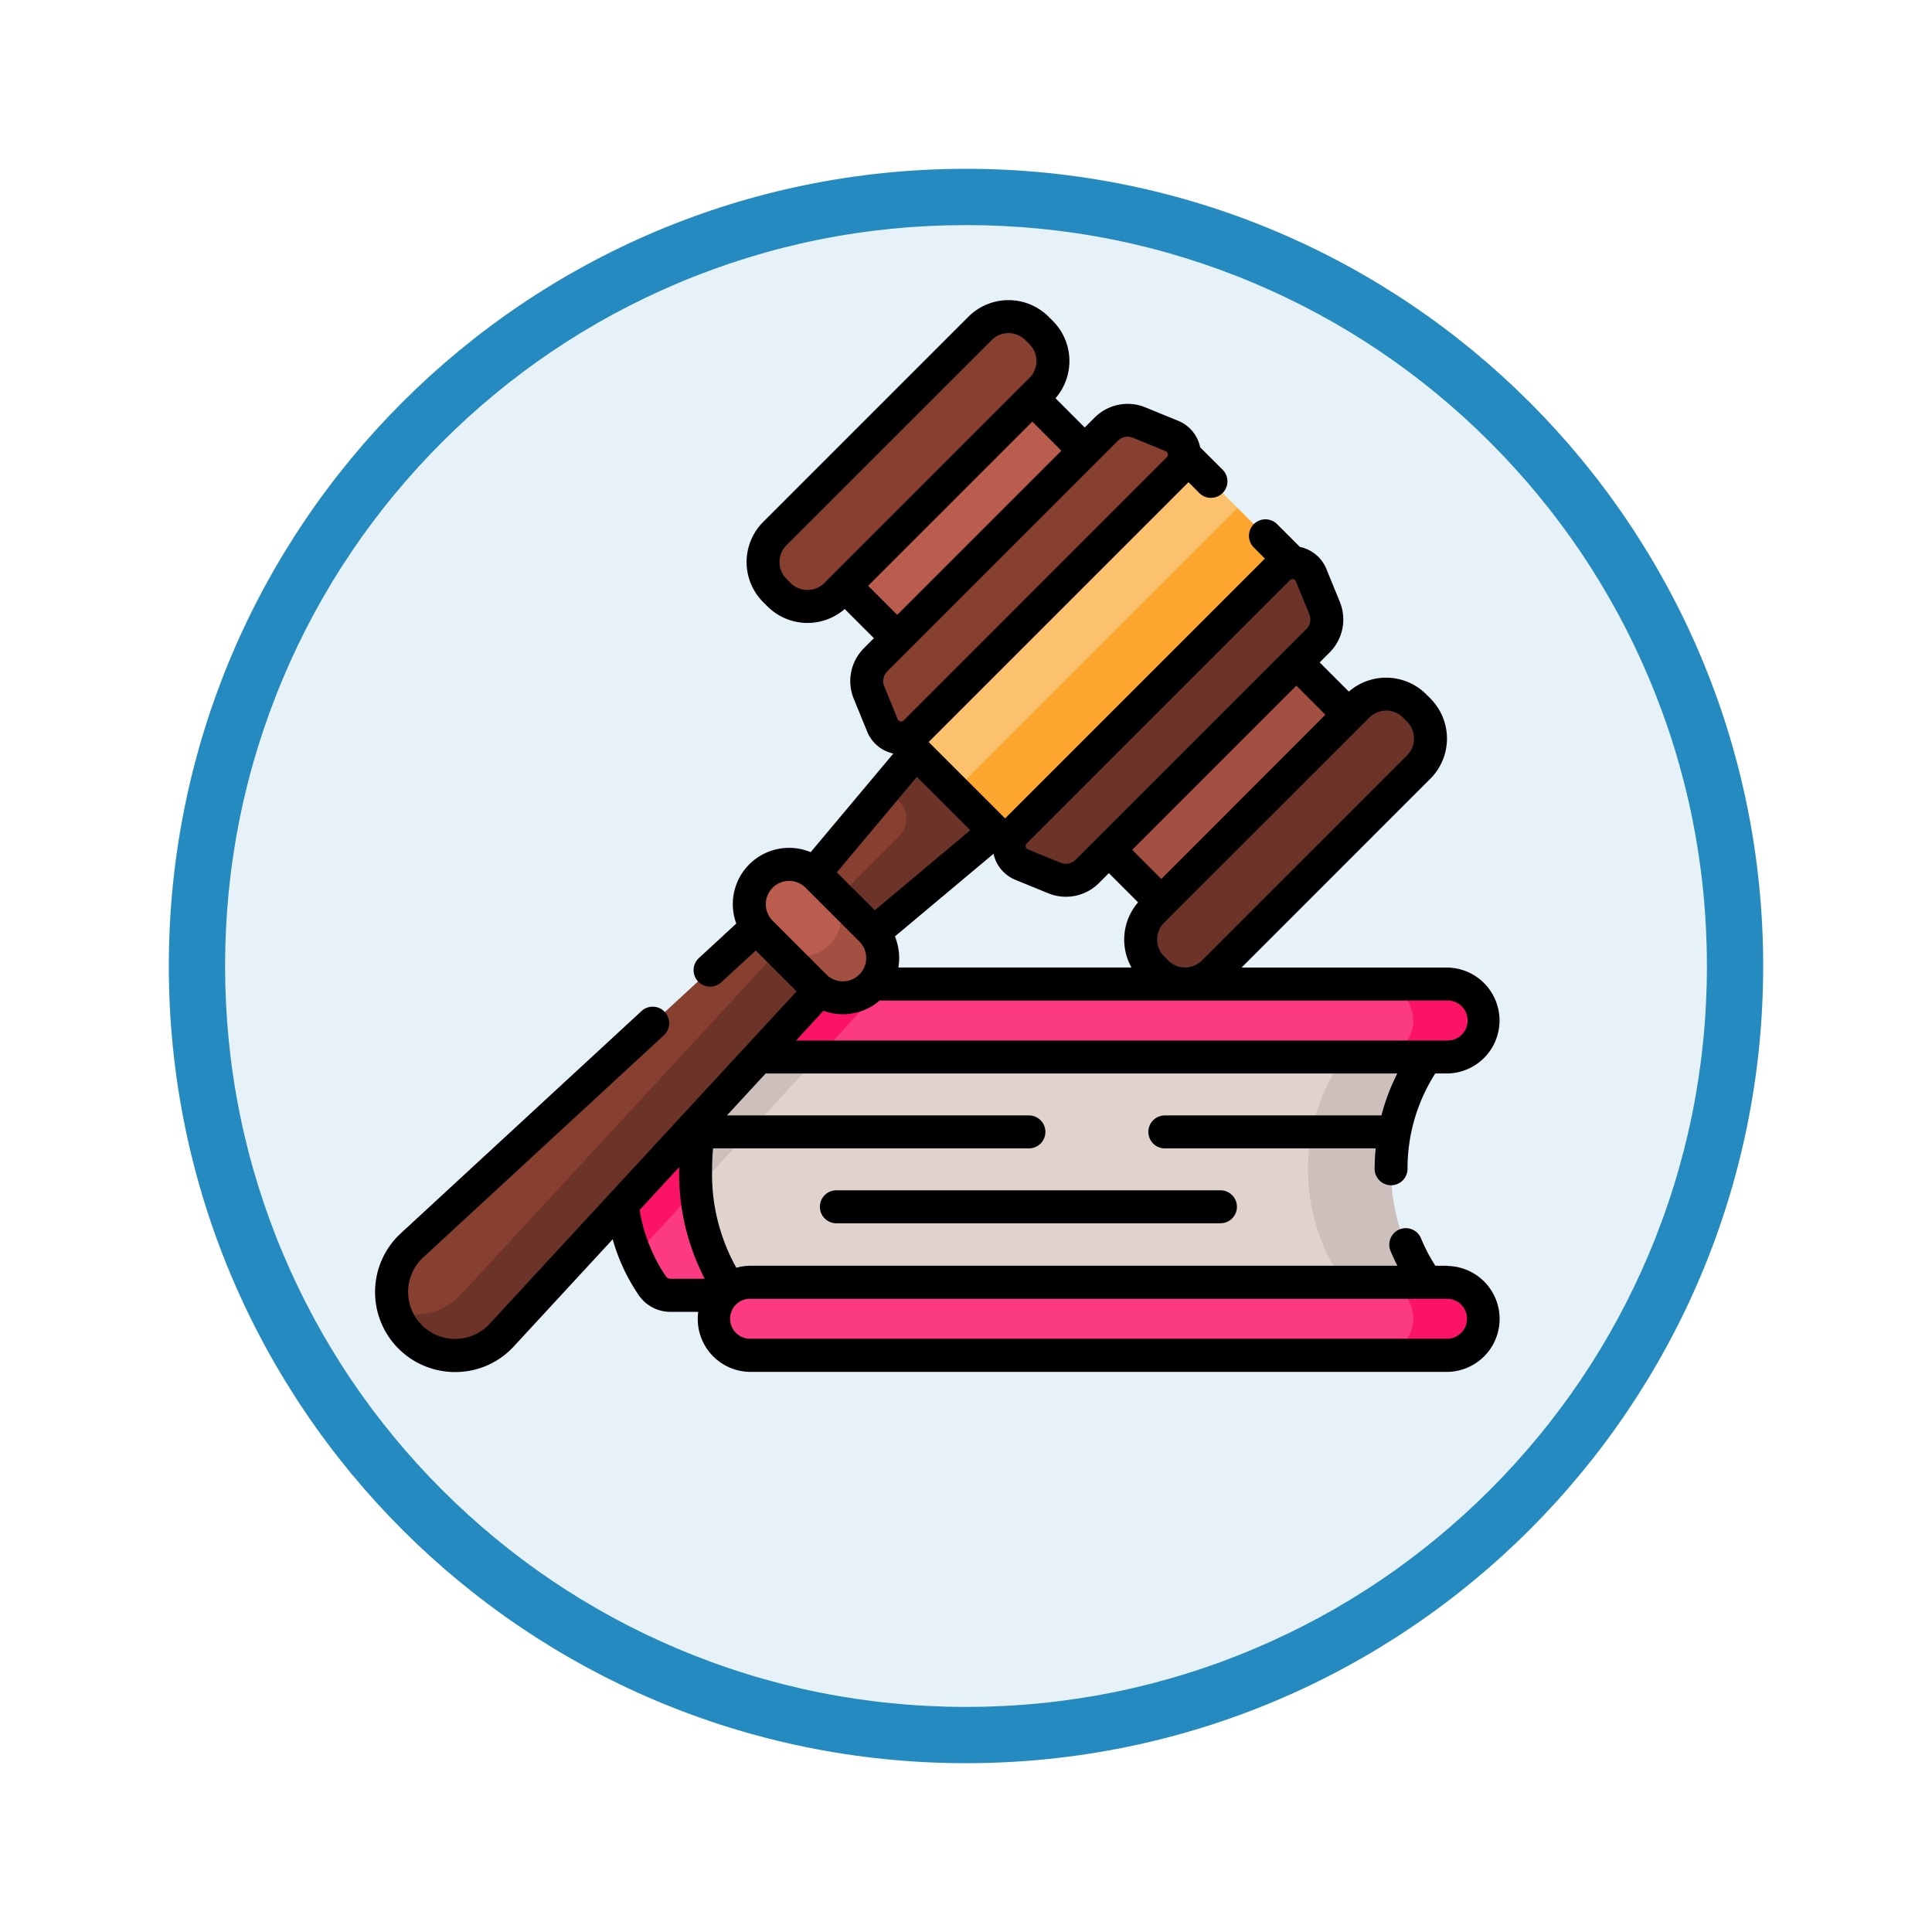 <svg xmlns="http://www.w3.org/2000/svg" xmlns:xlink="http://www.w3.org/1999/xlink" width="103" height="103" viewBox="0 0 103 103">
  <defs>
    <filter id="Trazado_978624" x="0" y="0" width="103" height="103" filterUnits="userSpaceOnUse">
      <feOffset dy="3" input="SourceAlpha"/>
      <feGaussianBlur stdDeviation="3" result="blur"/>
      <feFlood flood-opacity="0.161"/>
      <feComposite operator="in" in2="blur"/>
      <feComposite in="SourceGraphic"/>
    </filter>
  </defs>
  <g id="Grupo_1229689" data-name="Grupo 1229689" transform="translate(9 6)">
    <g id="Grupo_1229382" data-name="Grupo 1229382" transform="translate(0 0)">
      <g id="Grupo_1226922" data-name="Grupo 1226922">
        <g id="Grupo_1224934" data-name="Grupo 1224934">
          <g id="Grupo_1222589" data-name="Grupo 1222589">
            <g id="Grupo_1203109" data-name="Grupo 1203109">
              <g id="Grupo_1176881" data-name="Grupo 1176881">
                <g id="Grupo_1175148" data-name="Grupo 1175148">
                  <g id="Grupo_1173798" data-name="Grupo 1173798">
                    <g id="Grupo_1171925" data-name="Grupo 1171925">
                      <g id="Grupo_1164524" data-name="Grupo 1164524">
                        <g id="Grupo_1144123" data-name="Grupo 1144123">
                          <g transform="matrix(1, 0, 0, 1, -9, -6)" filter="url(#Trazado_978624)">
                            <g id="Trazado_978624-2" data-name="Trazado 978624" transform="translate(9 6)" fill="#e7f2f8">
                              <path d="M 42.5 83.5 C 36.964 83.5 31.595 82.416 26.541 80.279 C 21.659 78.214 17.274 75.257 13.509 71.491 C 9.743 67.726 6.786 63.341 4.721 58.459 C 2.584 53.405 1.5 48.036 1.5 42.5 C 1.5 36.964 2.584 31.595 4.721 26.541 C 6.786 21.659 9.743 17.274 13.509 13.509 C 17.274 9.743 21.659 6.786 26.541 4.721 C 31.595 2.584 36.964 1.5 42.5 1.5 C 48.036 1.5 53.405 2.584 58.459 4.721 C 63.341 6.786 67.726 9.743 71.491 13.509 C 75.257 17.274 78.214 21.659 80.279 26.541 C 82.416 31.595 83.5 36.964 83.5 42.5 C 83.5 48.036 82.416 53.405 80.279 58.459 C 78.214 63.341 75.257 67.726 71.491 71.491 C 67.726 75.257 63.341 78.214 58.459 80.279 C 53.405 82.416 48.036 83.5 42.5 83.5 Z" stroke="none"/>
                              <path d="M 42.5 3 C 37.166 3 31.994 4.044 27.126 6.103 C 22.422 8.092 18.198 10.941 14.569 14.569 C 10.941 18.198 8.092 22.422 6.103 27.126 C 4.044 31.994 3 37.166 3 42.5 C 3 47.834 4.044 53.006 6.103 57.874 C 8.092 62.578 10.941 66.802 14.569 70.431 C 18.198 74.059 22.422 76.908 27.126 78.897 C 31.994 80.956 37.166 82 42.5 82 C 47.834 82 53.006 80.956 57.874 78.897 C 62.578 76.908 66.802 74.059 70.431 70.431 C 74.059 66.802 76.908 62.578 78.897 57.874 C 80.956 53.006 82 47.834 82 42.5 C 82 37.166 80.956 31.994 78.897 27.126 C 76.908 22.422 74.059 18.198 70.431 14.569 C 66.802 10.941 62.578 8.092 57.874 6.103 C 53.006 4.044 47.834 3 42.5 3 M 42.5 -7.62939453125e-06 C 65.972 -7.62939453125e-06 85 19.028 85 42.5 C 85 65.972 65.972 85 42.5 85 C 19.028 85 0 65.972 0 42.5 C 0 19.028 19.028 -7.62939453125e-06 42.5 -7.62939453125e-06 Z" stroke="none" fill="#248abf"/>
                            </g>
                          </g>
                        </g>
                      </g>
                    </g>
                  </g>
                </g>
              </g>
            </g>
          </g>
        </g>
      </g>
    </g>
    <g id="ley_7_" data-name="ley (7)" transform="translate(11 10)">
      <g id="Grupo_1229680" data-name="Grupo 1229680" transform="translate(13.034 36.46)">
        <g id="Grupo_1229675" data-name="Grupo 1229675" transform="translate(0 3.195)">
          <path id="Trazado_1192563" data-name="Trazado 1192563" d="M148.3,357.284a10.173,10.173,0,0,0,2.442,6.7H113.934a1.165,1.165,0,0,1-.951-.486,11.859,11.859,0,0,1,0-12.426,1.165,1.165,0,0,1,.951-.486h36.811A10.174,10.174,0,0,0,148.3,357.284Z" transform="translate(-111.226 -350.585)" fill="#fb3a82"/>
          <path id="Trazado_1192564" data-name="Trazado 1192564" d="M122.46,350.587,112.08,361.831a11.763,11.763,0,0,1-.85-4.545,10.632,10.632,0,0,1,1.758-6.213,1.163,1.163,0,0,1,.95-.486Z" transform="translate(-111.23 -350.587)" fill="#fb1466"/>
          <path id="Trazado_1192565" data-name="Trazado 1192565" d="M182.869,357.284a10.173,10.173,0,0,0,2.442,6.7H147.939s-2.148-2.175-2.148-6.7,2.148-6.7,2.148-6.7h37.372A10.174,10.174,0,0,0,182.869,357.284Z" transform="translate(-141.74 -350.585)" fill="#e0d3ce"/>
          <g id="Grupo_1229674" data-name="Grupo 1229674" transform="translate(4.05 0)">
            <path id="Trazado_1192566" data-name="Trazado 1192566" d="M152.97,350.587l-7.141,7.736c-.025-.33-.039-.676-.039-1.036,0-4.525,2.148-6.7,2.148-6.7Z" transform="translate(-145.79 -350.587)" fill="#cdbfbb"/>
            <path id="Trazado_1192567" data-name="Trazado 1192567" d="M428.827,357.291a10.171,10.171,0,0,0,2.442,6.7h-4.428a10.409,10.409,0,0,1,0-13.4h4.428A10.169,10.169,0,0,0,428.827,357.291Z" transform="translate(-391.749 -350.591)" fill="#cdbfbb"/>
          </g>
        </g>
        <g id="Grupo_1229679" data-name="Grupo 1229679" transform="translate(5.043)">
          <g id="Grupo_1229677" data-name="Grupo 1229677" transform="translate(0)">
            <path id="Trazado_1192568" data-name="Trazado 1192568" d="M195.3,325.262a1.945,1.945,0,0,1-1.944,1.944H156.2a1.945,1.945,0,0,1,0-3.889h37.155A1.945,1.945,0,0,1,195.3,325.262Z" transform="translate(-154.26 -323.317)" fill="#fb3a82"/>
            <g id="Grupo_1229676" data-name="Grupo 1229676">
              <path id="Trazado_1192569" data-name="Trazado 1192569" d="M163.4,323.317l-3.589,3.889h-3.6a1.945,1.945,0,0,1,0-3.889Z" transform="translate(-154.26 -323.317)" fill="#fb1466"/>
              <path id="Trazado_1192570" data-name="Trazado 1192570" d="M461.43,325.265a1.947,1.947,0,0,1-1.946,1.946h-3.772a1.945,1.945,0,0,0,0-3.89h3.772A1.945,1.945,0,0,1,461.43,325.265Z" transform="translate(-420.386 -323.321)" fill="#fb1466"/>
            </g>
          </g>
          <g id="Grupo_1229678" data-name="Grupo 1229678" transform="translate(0 15.9)">
            <path id="Trazado_1192571" data-name="Trazado 1192571" d="M193.356,462.885H156.2a1.945,1.945,0,1,1,0-3.889h37.154a1.945,1.945,0,0,1,0,3.889Z" transform="translate(-154.257 -458.996)" fill="#fb3a82"/>
            <path id="Trazado_1192572" data-name="Trazado 1192572" d="M461.43,460.944a1.944,1.944,0,0,1-1.946,1.944h-3.772a1.944,1.944,0,0,0,0-3.888h3.772A1.945,1.945,0,0,1,461.43,460.944Z" transform="translate(-420.386 -459)" fill="#fb1466"/>
          </g>
        </g>
      </g>
      <g id="Grupo_1229688" data-name="Grupo 1229688" transform="translate(0 0)">
        <g id="Grupo_1229683" data-name="Grupo 1229683" transform="translate(0.879 23.225)">
          <g id="Grupo_1229681" data-name="Grupo 1229681" transform="translate(0 7.439)">
            <path id="Trazado_1192573" data-name="Trazado 1192573" d="M33.1,277l-3.139-3.139L8.589,293.585a3.384,3.384,0,1,0,4.782,4.782Z" transform="translate(-7.5 -273.857)" fill="#873f30"/>
            <path id="Trazado_1192574" data-name="Trazado 1192574" d="M14.528,305.739a3.385,3.385,0,0,1-4.785,0,3.351,3.351,0,0,1-.825-1.348,3.379,3.379,0,0,0,3.434-.822c.032-.032.065-.067.1-.1L32.177,282.1l2.174,2.174L14.622,305.641C14.591,305.675,14.559,305.708,14.528,305.739Z" transform="translate(-8.752 -281.13)" fill="#6c3328"/>
          </g>
          <path id="Trazado_1192575" data-name="Trazado 1192575" d="M197.865,210.382l-7.229,8.623,2.953,2.953,8.623-7.229Z" transform="translate(-169.175 -210.382)" fill="#873f30"/>
          <path id="Trazado_1192576" data-name="Trazado 1192576" d="M206.628,210.382l-2.336,2.786.7.7a1.321,1.321,0,0,1,0,1.868l-4.431,4.431,1.79,1.79,8.623-7.229Z" transform="translate(-177.937 -210.382)" fill="#6c3328"/>
          <g id="Grupo_1229682" data-name="Grupo 1229682" transform="translate(19.069 6.858)">
            <path id="Trazado_1192577" data-name="Trazado 1192577" d="M173.71,275.388l-2.867-2.867a2.122,2.122,0,0,1,3-3l2.867,2.867a2.122,2.122,0,1,1-3,3Z" transform="translate(-170.222 -268.899)" fill="#ba5d4f"/>
            <path id="Trazado_1192578" data-name="Trazado 1192578" d="M186.615,285.3a2.122,2.122,0,0,1-3,0l-2.173-2.173a2.122,2.122,0,0,0,3-3l2.173,2.173A2.121,2.121,0,0,1,186.615,285.3Z" transform="translate(-180.126 -278.808)" fill="#a34f41"/>
          </g>
        </g>
        <g id="Grupo_1229684" data-name="Grupo 1229684" transform="translate(23.322 3.517)">
          <path id="Trazado_1192579" data-name="Trazado 1192579" d="M0,0H9V14.132H0Z" transform="translate(9.993 0) rotate(45)" fill="#ba5d4f"/>
          <path id="Trazado_1192580" data-name="Trazado 1192580" d="M0,0H9V14.132H0Z" transform="translate(20.308 30.309) rotate(-135)" fill="#a34f41"/>
        </g>
        <g id="Grupo_1229687" data-name="Grupo 1229687">
          <path id="Trazado_1192581" data-name="Trazado 1192581" d="M177.33,34.518l-.221-.221a2.147,2.147,0,0,1,0-3.036l10.938-10.938a2.147,2.147,0,0,1,3.036,0l.221.221a2.147,2.147,0,0,1,0,3.036L180.366,34.518a2.147,2.147,0,0,1-3.036,0Z" transform="translate(-155.798 -18.815)" fill="#873f30"/>
          <path id="Trazado_1192582" data-name="Trazado 1192582" d="M348.872,206.06l.221.221a2.147,2.147,0,0,0,3.036,0l10.938-10.938a2.147,2.147,0,0,0,0-3.036l-.221-.221a2.147,2.147,0,0,0-3.036,0l-10.938,10.938A2.147,2.147,0,0,0,348.872,206.06Z" transform="translate(-307.433 -170.449)" fill="#6c3328"/>
          <g id="Grupo_1229686" data-name="Grupo 1229686">
            <path id="Trazado_1192583" data-name="Trazado 1192583" d="M0,0H10.109V21.344H0Z" transform="translate(42.442 7.543) rotate(45)" fill="#fcc16d"/>
            <path id="Trazado_1192584" data-name="Trazado 1192584" d="M0,0H21.344V5.116H0Z" transform="translate(30.876 26.174) rotate(-45)" fill="#fca62f"/>
            <path id="Trazado_1192585" data-name="Trazado 1192585" d="M239.92,67.7l-1.751-.716a1.61,1.61,0,0,0-1.748.352l-12.3,12.3a1.61,1.61,0,0,0-.352,1.748l.716,1.751a1.073,1.073,0,0,0,1.753.353l14.032-14.032A1.074,1.074,0,0,0,239.92,67.7Z" transform="translate(-197.443 -60.459)" fill="#873f30"/>
            <path id="Trazado_1192586" data-name="Trazado 1192586" d="M304.52,132.3l.716,1.751a1.61,1.61,0,0,1-.352,1.748l-12.3,12.3a1.61,1.61,0,0,1-1.748.352l-1.751-.716a1.073,1.073,0,0,1-.353-1.753l14.032-14.032a1.074,1.074,0,0,1,1.753.353Z" transform="translate(-254.621 -117.638)" fill="#6c3328"/>
            <g id="Grupo_1229685" data-name="Grupo 1229685">
              <path id="Trazado_1192587" data-name="Trazado 1192587" d="M57.176,63.674h-.654a9.089,9.089,0,0,1-.757-1.443.879.879,0,1,0-1.624.672c.109.263.23.519.358.771H20.021a2.812,2.812,0,0,0-.766.107,10.217,10.217,0,0,1-1.292-5.233c0-.383.017-.761.05-1.131H34.853a.879.879,0,0,0,0-1.758h-16.1l2.065-2.237H54.494a10.972,10.972,0,0,0-.846,2.237H42.1a.879.879,0,0,0,0,1.758H53.34c-.034.357-.054.718-.056,1.082a.879.879,0,0,0,.875.883h0a.879.879,0,0,0,.879-.875,9.4,9.4,0,0,1,1.478-5.084h.656a2.824,2.824,0,0,0,0-5.647H46.189L56.255,37.708a3.026,3.026,0,0,0,0-4.279l-.221-.221a3.024,3.024,0,0,0-4.124-.144l-1.556-1.556.53-.53a2.483,2.483,0,0,0,.544-2.7l-.716-1.751A1.948,1.948,0,0,0,49.3,25.352l-1.222-1.222a.879.879,0,0,0-1.243,1.243l.6.6L33.583,39.825l-4.074-4.073L43.361,21.9l.539.539A.879.879,0,1,0,45.143,21.2l-1.16-1.16a1.948,1.948,0,0,0-1.173-1.414h0l-1.751-.716a2.484,2.484,0,0,0-2.7.544l-.53.53L36.27,17.424a3.024,3.024,0,0,0-.144-4.123l-.221-.221a3.026,3.026,0,0,0-4.279,0L20.688,24.017a3.026,3.026,0,0,0,0,4.279l.221.221a3.024,3.024,0,0,0,4.124.144l1.556,1.556-.53.53a2.484,2.484,0,0,0-.544,2.7l.716,1.751a1.947,1.947,0,0,0,1.394,1.169l-4.407,5.257a3,3,0,0,0-3.966,3.807l-2,1.845a.879.879,0,0,0,1.192,1.292l1.847-1.7,2.177,2.177L6.1,66.771a2.505,2.505,0,1,1-3.54-3.54L15.4,51.38a.879.879,0,0,0-1.192-1.292L1.371,61.94a4.263,4.263,0,0,0,2.889,7.4h.088a4.227,4.227,0,0,0,3.047-1.371l5.268-5.706a10.13,10.13,0,0,0,1.413,3.013,2.047,2.047,0,0,0,1.667.856h1.481a2.819,2.819,0,0,0,2.8,3.2H57.176a2.824,2.824,0,0,0,0-5.647ZM58.241,50.6a1.067,1.067,0,0,1-1.066,1.066H22.442L23.9,50.081a3,3,0,0,0,3-.549H57.176A1.067,1.067,0,0,1,58.241,50.6ZM31.726,40.455l-5.089,4.266L24.613,42.7l4.266-5.089Zm-3.834,7.32a3.018,3.018,0,0,0-.183-1.658l5.257-4.407A1.948,1.948,0,0,0,34.134,43.1l1.751.716a2.484,2.484,0,0,0,2.7-.544l.53-.53L40.673,44.3a3.031,3.031,0,0,0-.35,3.473H27.892Zm26-13.7a1.26,1.26,0,0,1,.9.371l.221.221a1.268,1.268,0,0,1,0,1.793L44.074,47.4a1.268,1.268,0,0,1-1.793,0l-.221-.221a1.269,1.269,0,0,1,0-1.793L53,34.451A1.259,1.259,0,0,1,53.894,34.08Zm-3.233.222L41.91,43.053,40.36,41.5l8.751-8.752ZM34.735,41.159,48.768,27.126a.185.185,0,0,1,.134-.057.214.214,0,0,1,.042,0,.187.187,0,0,1,.142.117l.716,1.751a.729.729,0,0,1-.16.794l-12.3,12.3a.73.73,0,0,1-.794.16L34.8,41.476a.195.195,0,0,1-.064-.318ZM23.049,27.646a1.259,1.259,0,0,1-.9-.371l-.221-.221a1.268,1.268,0,0,1,0-1.793L32.869,14.323a1.268,1.268,0,0,1,1.793,0l.221.221a1.268,1.268,0,0,1,0,1.793L23.946,27.275A1.261,1.261,0,0,1,23.049,27.646Zm3.233-.222,8.752-8.752,1.55,1.55-8.752,8.752ZM27.3,31.99l12.3-12.3a.729.729,0,0,1,.794-.16l1.751.716a.194.194,0,0,1,.064.318L28.176,34.6a.194.194,0,0,1-.318-.064l-.716-1.751A.73.73,0,0,1,27.3,31.99ZM20.826,44.4a1.243,1.243,0,0,1,2.122-.879l2.867,2.867a1.243,1.243,0,0,1-1.758,1.758l-2.866-2.867a1.235,1.235,0,0,1-.364-.879ZM15.508,64.252A8.867,8.867,0,0,1,14.1,60.7l2.107-2.282c0,.043,0,.087,0,.13a12.2,12.2,0,0,0,1.363,5.82H15.742A.286.286,0,0,1,15.508,64.252Zm41.668,3.312H20.021a1.066,1.066,0,1,1,0-2.131H57.176a1.066,1.066,0,0,1,0,2.131Z" transform="translate(0.001 -12.193)"/>
              <path id="Trazado_1192588" data-name="Trazado 1192588" d="M203.206,417.166a.879.879,0,0,0,0,1.758h20.476a.879.879,0,0,0,0-1.758Z" transform="translate(-178.617 -369.708)"/>
            </g>
          </g>
        </g>
      </g>
    </g>
  </g>
</svg>
